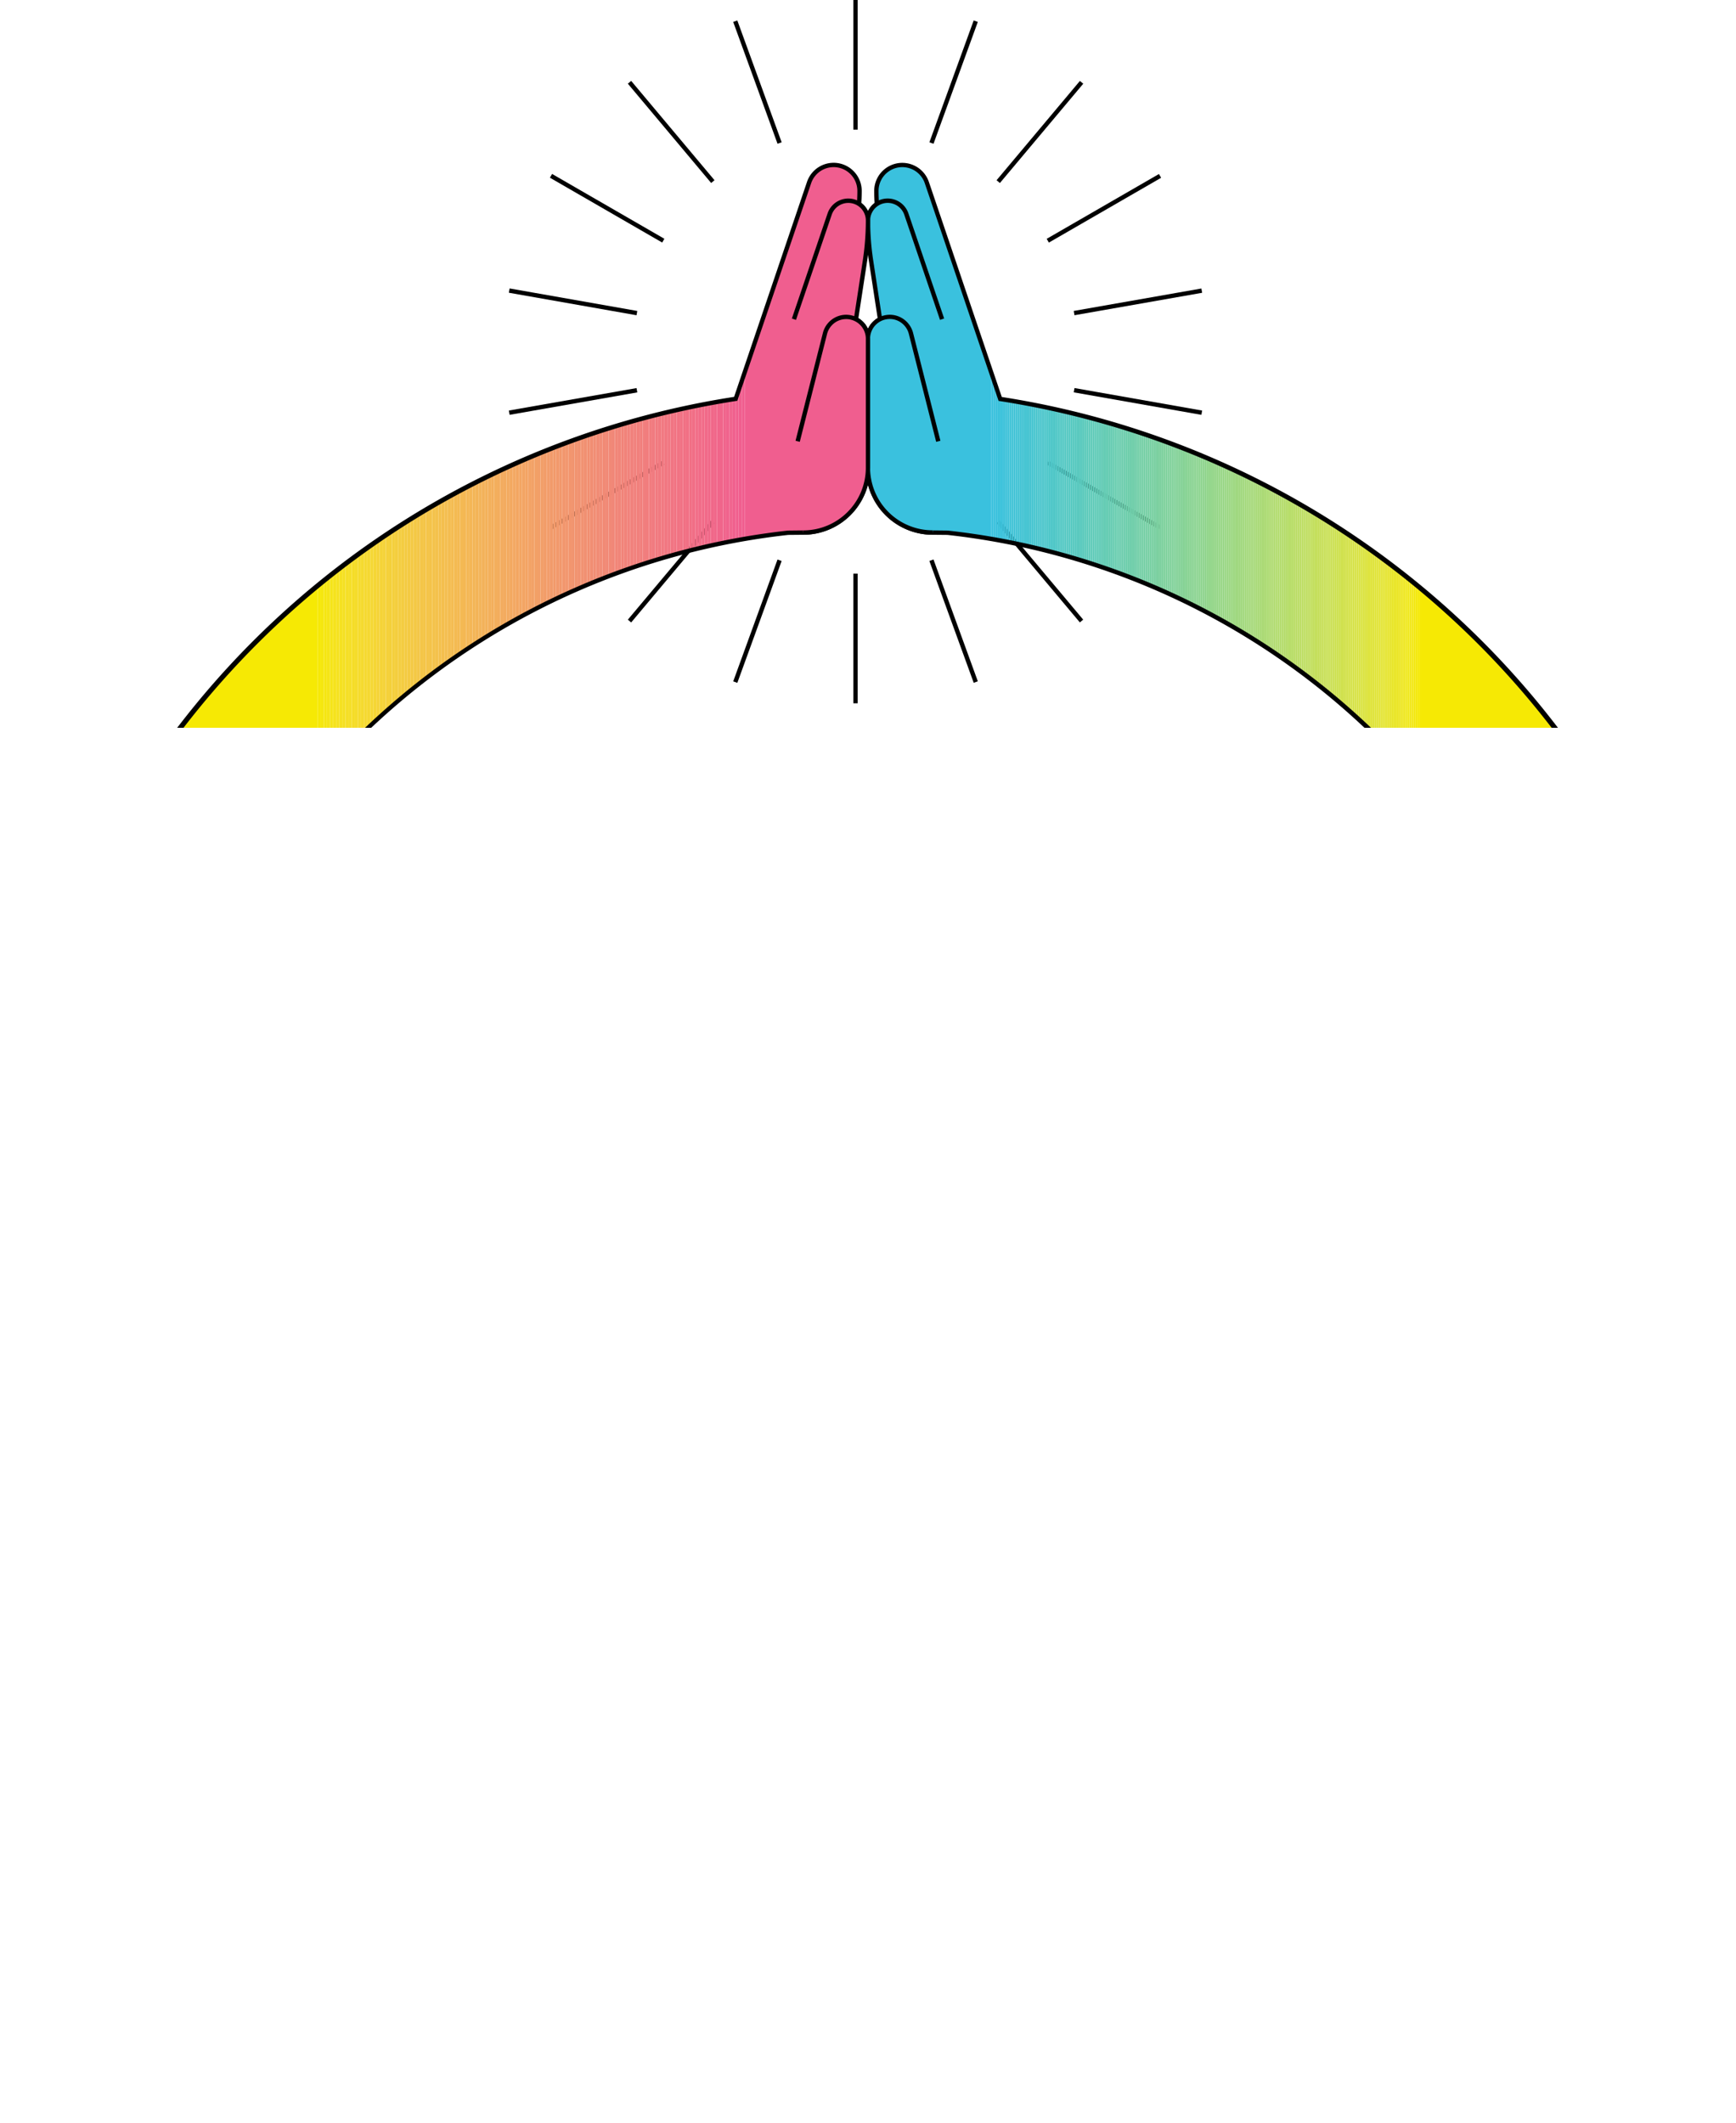 <svg xmlns="http://www.w3.org/2000/svg" xmlns:xlink="http://www.w3.org/1999/xlink" viewBox="0 0 738.01 902.35"><defs><style>.cls-1{fill:none;}.cls-2{clip-path:url(#clip-path);}.cls-3{clip-path:url(#clip-path-2);}.cls-4{fill:#f6e904;}.cls-5{fill:#f5e90b;}.cls-6{fill:#f4e90c;}.cls-7{fill:#f3e813;}.cls-8{fill:#f2e818;}.cls-9{fill:#f1e818;}.cls-10{fill:#f0e81c;}.cls-11{fill:#efe81f;}.cls-12{fill:#eee720;}.cls-13{fill:#ede624;}.cls-14{fill:#ece627;}.cls-15{fill:#ebe627;}.cls-16{fill:#eae629;}.cls-17{fill:#e9e62c;}.cls-18{fill:#e8e62c;}.cls-19{fill:#e7e52f;}.cls-20{fill:#e6e531;}.cls-21{fill:#e5e531;}.cls-22{fill:#e4e534;}.cls-23{fill:#e3e536;}.cls-24{fill:#e2e436;}.cls-25{fill:#e1e439;}.cls-26{fill:#e0e43b;}.cls-27{fill:#dfe43b;}.cls-28{fill:#dfe43d;}.cls-29{fill:#dee43e;}.cls-30{fill:#dde33f;}.cls-31{fill:#dce341;}.cls-32{fill:#dbe343;}.cls-33{fill:#dae343;}.cls-34{fill:#d9e344;}.cls-35{fill:#d8e346;}.cls-36{fill:#d7e247;}.cls-37{fill:#d6e248;}.cls-38{fill:#d5e24a;}.cls-39{fill:#d4e24a;}.cls-40{fill:#d3e24c;}.cls-41{fill:#d2e24d;}.cls-42{fill:#d1e14e;}.cls-43{fill:#d0e14f;}.cls-44{fill:#cfe151;}.cls-45{fill:#cee151;}.cls-46{fill:#cde152;}.cls-47{fill:#cce054;}.cls-48{fill:#cbe054;}.cls-49{fill:#cae056;}.cls-50{fill:#c9e057;}.cls-51{fill:#c8e057;}.cls-52{fill:#c8e059;}.cls-53{fill:#c7df5b;}.cls-54{fill:#c6df5b;}.cls-55{fill:#c5df5c;}.cls-56{fill:#c4df5e;}.cls-57{fill:#c3df5e;}.cls-58{fill:#c2df5f;}.cls-59{fill:#c1de61;}.cls-60{fill:#c0de61;}.cls-61{fill:#bfde62;}.cls-62{fill:#bede64;}.cls-63{fill:#bdde64;}.cls-64{fill:#bcdd65;}.cls-65{fill:#bbdd67;}.cls-66{fill:#badd67;}.cls-67{fill:#b9dd68;}.cls-68{fill:#b8dd69;}.cls-69{fill:#b7dd69;}.cls-70{fill:#b6dc6b;}.cls-71{fill:#b5dc6c;}.cls-72{fill:#b4dc6e;}.cls-73{fill:#b3dc6f;}.cls-74{fill:#b2dc6f;}.cls-75{fill:#b1db70;}.cls-76{fill:#b0db72;}.cls-77{fill:#afdb72;}.cls-78{fill:#aedb73;}.cls-79{fill:#addb74;}.cls-80{fill:#acda75;}.cls-81{fill:#abda76;}.cls-82{fill:#aada77;}.cls-83{fill:#a9da77;}.cls-84{fill:#a8da78;}.cls-85{fill:#a7da7a;}.cls-86{fill:#a6d97a;}.cls-87{fill:#a5d97b;}.cls-88{fill:#a4d97c;}.cls-89{fill:#a3d97e;}.cls-90{fill:#a2d97f;}.cls-91{fill:#a1d87f;}.cls-92{fill:#a0d880;}.cls-93{fill:#9fd881;}.cls-94{fill:#9ed881;}.cls-95{fill:#9dd882;}.cls-96{fill:#9cd883;}.cls-97{fill:#9bd783;}.cls-98{fill:#9ad784;}.cls-99{fill:#99d786;}.cls-100{fill:#98d786;}.cls-101{fill:#97d787;}.cls-102{fill:#96d688;}.cls-103{fill:#95d688;}.cls-104{fill:#95d689;}.cls-105{fill:#94d68b;}.cls-106{fill:#93d68b;}.cls-107{fill:#92d68c;}.cls-108{fill:#90d48d;}.cls-109{fill:#8fd48e;}.cls-110{fill:#8ed48e;}.cls-111{fill:#8dd490;}.cls-112{fill:#8cd491;}.cls-113{fill:#8bd491;}.cls-114{fill:#8ad392;}.cls-115{fill:#89d393;}.cls-116{fill:#88d394;}.cls-117{fill:#87d396;}.cls-118{fill:#86d296;}.cls-119{fill:#85d297;}.cls-120{fill:#84d298;}.cls-121{fill:#83d298;}.cls-122{fill:#82d299;}.cls-123{fill:#81d29a;}.cls-124{fill:#80d19b;}.cls-125{fill:#80d19c;}.cls-126{fill:#7fd19d;}.cls-127{fill:#7ed19e;}.cls-128{fill:#7dd19f;}.cls-129{fill:#7cd09f;}.cls-130{fill:#7bd0a1;}.cls-131{fill:#7ad0a2;}.cls-132{fill:#79d0a2;}.cls-133{fill:#78d0a3;}.cls-134{fill:#77d0a4;}.cls-135{fill:#76cfa4;}.cls-136{fill:#75cfa5;}.cls-137{fill:#75cfa6;}.cls-138{fill:#74cfa6;}.cls-139{fill:#73cfa8;}.cls-140{fill:#72cea9;}.cls-141{fill:#71cea9;}.cls-142{fill:#70ceaa;}.cls-143{fill:#6fceab;}.cls-144{fill:#6eceab;}.cls-145{fill:#6dceac;}.cls-146{fill:#6ccdad;}.cls-147{fill:#6bcdaf;}.cls-148{fill:#6acdb0;}.cls-149{fill:#69cdb0;}.cls-150{fill:#68cdb1;}.cls-151{fill:#67ccb2;}.cls-152{fill:#66ccb2;}.cls-153{fill:#66ccb3;}.cls-154{fill:#65ccb4;}.cls-155{fill:#64ccb4;}.cls-156{fill:#63cbb6;}.cls-157{fill:#62cbb7;}.cls-158{fill:#61cbb7;}.cls-159{fill:#60cbb8;}.cls-160{fill:#60cbb9;}.cls-161{fill:#5fcbb9;}.cls-162{fill:#5ecaba;}.cls-163{fill:#5dcabb;}.cls-164{fill:#5ccabb;}.cls-165{fill:#5bcabc;}.cls-166{fill:#5acabe;}.cls-167{fill:#59c9bf;}.cls-168{fill:#58c9c0;}.cls-169{fill:#57c9c0;}.cls-170{fill:#56c9c1;}.cls-171{fill:#55c9c2;}.cls-172{fill:#55c8c2;}.cls-173{fill:#54c8c3;}.cls-174{fill:#53c8c4;}.cls-175{fill:#52c8c4;}.cls-176{fill:#51c8c5;}.cls-177{fill:#51c8c7;}.cls-178{fill:#50c7c7;}.cls-179{fill:#4fc7c8;}.cls-180{fill:#4ec7c9;}.cls-181{fill:#4dc7c9;}.cls-182{fill:#4dc6ca;}.cls-183{fill:#4cc6cb;}.cls-184{fill:#4bc5cb;}.cls-185{fill:#4ac5cc;}.cls-186{fill:#49c5cd;}.cls-187{fill:#48c5ce;}.cls-188{fill:#47c5d0;}.cls-189{fill:#46c4d0;}.cls-190{fill:#46c4d1;}.cls-191{fill:#45c4d2;}.cls-192{fill:#44c4d2;}.cls-193{fill:#44c4d3;}.cls-194{fill:#43c3d4;}.cls-195{fill:#42c3d4;}.cls-196{fill:#41c3d5;}.cls-197{fill:#41c3d6;}.cls-198{fill:#40c3d6;}.cls-199{fill:#3fc3d7;}.cls-200{fill:#3fc2d9;}.cls-201{fill:#3ec2d9;}.cls-202{fill:#3dc2da;}.cls-203{fill:#3dc2db;}.cls-204{fill:#3cc2db;}.cls-205{fill:#3cc2dc;}.cls-206{fill:#3bc1dd;}.cls-207{fill:#3ac1dd;}.cls-208{fill:#3ac1de;}.cls-209{clip-path:url(#clip-path-3);}.cls-210{fill:#f6e806;}.cls-211{fill:#f5e70f;}.cls-212{fill:#f5e611;}.cls-213{fill:#f5e517;}.cls-214{fill:#f5e418;}.cls-215{fill:#f5e31d;}.cls-216{fill:#f5e21e;}.cls-217{fill:#f5e122;}.cls-218{fill:#f5e023;}.cls-219{fill:#f5df27;}.cls-220{fill:#f5de27;}.cls-221{fill:#f5dd28;}.cls-222{fill:#f5dc2b;}.cls-223{fill:#f5db2c;}.cls-224{fill:#f5da2f;}.cls-225{fill:#f5d92f;}.cls-226{fill:#f5d832;}.cls-227{fill:#f5d733;}.cls-228{fill:#f5d635;}.cls-229{fill:#f5d436;}.cls-230{fill:#f5d338;}.cls-231{fill:#f5d239;}.cls-232{fill:#f5d13b;}.cls-233{fill:#f4d03b;}.cls-234{fill:#f4cf3c;}.cls-235{fill:#f4ce3e;}.cls-236{fill:#f4cd3e;}.cls-237{fill:#f4cc41;}.cls-238{fill:#f4cb41;}.cls-239{fill:#f4ca43;}.cls-240{fill:#f4c943;}.cls-241{fill:#f4c845;}.cls-242{fill:#f4c746;}.cls-243{fill:#f4c648;}.cls-244{fill:#f4c548;}.cls-245{fill:#f4c448;}.cls-246{fill:#f4c34a;}.cls-247{fill:#f4c24a;}.cls-248{fill:#f4c14c;}.cls-249{fill:#f4c04c;}.cls-250{fill:#f4bf4e;}.cls-251{fill:#f4be4f;}.cls-252{fill:#f4bd50;}.cls-253{fill:#f4bc51;}.cls-254{fill:#f4bb52;}.cls-255{fill:#f4ba52;}.cls-256{fill:#f4b953;}.cls-257{fill:#f4b854;}.cls-258{fill:#f4b755;}.cls-259{fill:#f4b656;}.cls-260{fill:#f3b556;}.cls-261{fill:#f3b458;}.cls-262{fill:#f3b358;}.cls-263{fill:#f3b25a;}.cls-264{fill:#f3b15a;}.cls-265{fill:#f3b05c;}.cls-266{fill:#f3af5c;}.cls-267{fill:#f3ae5c;}.cls-268{fill:#f3ad5d;}.cls-269{fill:#f3ac5e;}.cls-270{fill:#f3ab5f;}.cls-271{fill:#f3aa5f;}.cls-272{fill:#f3a961;}.cls-273{fill:#f3a861;}.cls-274{fill:#f3a762;}.cls-275{fill:#f3a663;}.cls-276{fill:#f3a564;}.cls-277{fill:#f3a464;}.cls-278{fill:#f3a366;}.cls-279{fill:#f2a166;}.cls-280{fill:#f2a066;}.cls-281{fill:#f29f68;}.cls-282{fill:#f29e68;}.cls-283{fill:#f29d69;}.cls-284{fill:#f29c69;}.cls-285{fill:#f29b6b;}.cls-286{fill:#f29a6b;}.cls-287{fill:#f2996c;}.cls-288{fill:#f2986c;}.cls-289{fill:#f2976e;}.cls-290{fill:#f2966e;}.cls-291{fill:#f2956e;}.cls-292{fill:#f1946f;}.cls-293{fill:#f1936f;}.cls-294{fill:#f19271;}.cls-295{fill:#f19171;}.cls-296{fill:#f19072;}.cls-297{fill:#f18f72;}.cls-298{fill:#f18e73;}.cls-299{fill:#f18d74;}.cls-300{fill:#f18c75;}.cls-301{fill:#f18b75;}.cls-302{fill:#f18a75;}.cls-303{fill:#f18976;}.cls-304{fill:#f18876;}.cls-305{fill:#f18778;}.cls-306{fill:#f18678;}.cls-307{fill:#f18579;}.cls-308{fill:#f18479;}.cls-309{fill:#f1837a;}.cls-310{fill:#f1827b;}.cls-311{fill:#f1817c;}.cls-312{fill:#f1807c;}.cls-313{fill:#f17f7d;}.cls-314{fill:#f17e7d;}.cls-315{fill:#f17d7e;}.cls-316{fill:#f17c7f;}.cls-317{fill:#f17b80;}.cls-318{fill:#f17a80;}.cls-319{fill:#f17980;}.cls-320{fill:#f17880;}.cls-321{fill:#f17781;}.cls-322{fill:#f17681;}.cls-323{fill:#f17583;}.cls-324{fill:#f17483;}.cls-325{fill:#f17383;}.cls-326{fill:#f17284;}.cls-327{fill:#f17184;}.cls-328{fill:#f17085;}.cls-329{fill:#f16f85;}.cls-330{fill:#f16e86;}.cls-331{fill:#f16d87;}.cls-332{fill:#f16c88;}.cls-333{fill:#f16b88;}.cls-334{fill:#f16a89;}.cls-335{fill:#f06989;}.cls-336{fill:#f06889;}.cls-337{fill:#f0678a;}.cls-338{fill:#f0668a;}.cls-339{fill:#f0658b;}.cls-340{fill:#f0648c;}.cls-341{fill:#f0638d;}.cls-342{fill:#f0628d;}.cls-343{fill:#f0618e;}.cls-344{fill:#f0608e;}.cls-345{fill:#f05f8f;}.cls-346{fill:#f05e8f;}</style><clipPath id="clip-path" transform="translate(0 -10.37)"><rect class="cls-1" x="52" width="639.82" height="319.74"/></clipPath><clipPath id="clip-path-2" transform="translate(0 -10.37)"><path class="cls-1" d="M369,911.8c203.28,0,368.08-164.8,368.08-368.08,0-184.17-135.26-336.75-311.86-363.81L394,88a11,11,0,0,0-10.43-7.48h0a11,11,0,0,0-11,11h0a72.51,72.51,0,0,0,1.1,12.57L381,145.49a9.37,9.37,0,0,0-3.67-.35h0a9.28,9.28,0,0,0-8.31,9.24v54.87a27.51,27.51,0,0,0,27.51,27.51l6.36.06c154.57,16.87,274.86,147.84,274.86,306.9,0,170.51-138.23,308.73-308.73,308.73"/></clipPath><clipPath id="clip-path-3" transform="translate(0 -10.37)"><path class="cls-1" d="M369,852.45c-170.51,0-308.74-138.22-308.74-308.73,0-159.06,120.29-290,274.86-306.9l6.37-.06A27.51,27.51,0,0,0,369,209.25V154.38a9.28,9.28,0,0,0-8.32-9.24h0a9.37,9.37,0,0,0-3.67.35l7.32-41.42a72.51,72.51,0,0,0,1.1-12.57h0a11,11,0,0,0-11-11h0A11,11,0,0,0,344,88l-31.2,92C136.19,207,.93,359.55.93,543.72.93,747,165.72,911.8,369,911.8"/></clipPath></defs><title>rodape_2</title><g id="Camada_2" data-name="Camada 2"><g id="Camada_1-2" data-name="Camada 1"><g class="cls-2"><rect x="362.77" width="1.85" height="55.11"/><rect x="321.07" y="17.73" width="1.86" height="55.11" transform="translate(3.93 102.48) rotate(-20)"/><rect x="284.4" y="38.9" width="1.85" height="55.11" transform="translate(24.04 188.58) rotate(-40)"/><rect x="257.18" y="71.33" width="1.85" height="55.11" transform="translate(43.42 262.6) rotate(-60)"/><rect x="242.7" y="111.12" width="1.85" height="55.11" transform="translate(64.75 344.15) rotate(-80)"/><rect x="216.07" y="180.09" width="55.11" height="1.85" transform="translate(-27.66 34.55) rotate(-9.97)"/><rect x="230.55" y="219.88" width="55.11" height="1.85" transform="translate(-75.83 148.29) rotate(-30)"/><rect x="257.77" y="252.32" width="55.11" height="1.85" transform="translate(-92.08 298.62) rotate(-49.99)"/><rect x="294.44" y="273.49" width="55.11" height="1.86" transform="translate(-45.93 472.9) rotate(-70.02)"/><rect x="362.77" y="243.84" width="1.85" height="55.11"/><rect x="404.47" y="246.86" width="1.86" height="55.11" transform="translate(-69.41 144.82) rotate(-20)"/><rect x="441.14" y="225.69" width="1.85" height="55.11" transform="translate(-59.36 333.03) rotate(-40)"/><rect x="468.36" y="193.25" width="1.85" height="55.11" transform="translate(43.42 506.45) rotate(-60)"/><rect x="482.84" y="153.46" width="1.85" height="55.11" transform="translate(221.49 615.63) rotate(-80)"/><rect x="456.21" y="137.75" width="55.11" height="1.85" transform="translate(-16.71 75.49) rotate(-9.97)"/><rect x="441.73" y="97.96" width="55.11" height="1.85" transform="translate(13.44 237.55) rotate(-30)"/><rect x="414.51" y="65.53" width="55.11" height="1.85" transform="translate(106.97 351.97) rotate(-49.99)"/><rect x="377.84" y="44.35" width="55.11" height="1.86" transform="translate(224.32 400.43) rotate(-70.02)"/><g class="cls-3"><rect class="cls-4" x="604.28" y="70.11" width="132.8" height="831.31"/><rect class="cls-4" x="603.42" y="70.11" width="0.86" height="831.31"/><rect class="cls-5" x="602.56" y="70.11" width="0.86" height="831.31"/><rect class="cls-6" x="601.69" y="70.11" width="0.86" height="831.31"/><rect class="cls-7" x="600.83" y="70.11" width="0.86" height="831.31"/><rect class="cls-8" x="599.97" y="70.11" width="0.86" height="831.31"/><rect class="cls-9" x="599.11" y="70.11" width="0.86" height="831.31"/><rect class="cls-10" x="598.24" y="70.11" width="0.86" height="831.31"/><rect class="cls-11" x="597.38" y="70.11" width="0.86" height="831.31"/><rect class="cls-12" x="596.52" y="70.11" width="0.86" height="831.31"/><rect class="cls-13" x="595.65" y="70.11" width="0.86" height="831.31"/><rect class="cls-14" x="594.79" y="70.11" width="0.86" height="831.31"/><rect class="cls-15" x="593.93" y="70.11" width="0.86" height="831.31"/><rect class="cls-16" x="593.07" y="70.11" width="0.86" height="831.31"/><rect class="cls-17" x="592.2" y="70.11" width="0.86" height="831.31"/><rect class="cls-18" x="591.34" y="70.11" width="0.86" height="831.31"/><rect class="cls-19" x="590.48" y="70.11" width="0.86" height="831.31"/><rect class="cls-20" x="589.61" y="70.11" width="0.86" height="831.31"/><rect class="cls-21" x="588.75" y="70.11" width="0.86" height="831.31"/><rect class="cls-22" x="587.89" y="70.11" width="0.86" height="831.31"/><rect class="cls-23" x="587.03" y="70.11" width="0.86" height="831.31"/><rect class="cls-24" x="586.16" y="70.11" width="0.86" height="831.31"/><rect class="cls-25" x="585.3" y="70.11" width="0.86" height="831.31"/><rect class="cls-26" x="584.44" y="70.11" width="0.86" height="831.31"/><rect class="cls-27" x="583.57" y="70.11" width="0.86" height="831.31"/><rect class="cls-28" x="582.71" y="70.11" width="0.86" height="831.31"/><rect class="cls-29" x="581.85" y="70.11" width="0.86" height="831.31"/><rect class="cls-30" x="580.99" y="70.11" width="0.86" height="831.31"/><rect class="cls-31" x="580.12" y="70.11" width="0.86" height="831.31"/><rect class="cls-32" x="579.26" y="70.11" width="0.86" height="831.31"/><rect class="cls-33" x="578.4" y="70.11" width="0.86" height="831.31"/><rect class="cls-34" x="577.53" y="70.11" width="0.86" height="831.31"/><rect class="cls-35" x="576.67" y="70.11" width="0.86" height="831.31"/><rect class="cls-36" x="575.81" y="70.11" width="0.86" height="831.31"/><rect class="cls-37" x="574.95" y="70.11" width="0.86" height="831.31"/><rect class="cls-38" x="574.08" y="70.11" width="0.86" height="831.31"/><rect class="cls-39" x="573.22" y="70.11" width="0.86" height="831.31"/><rect class="cls-40" x="572.36" y="70.11" width="0.86" height="831.31"/><rect class="cls-41" x="571.49" y="70.11" width="0.86" height="831.31"/><rect class="cls-42" x="570.63" y="70.11" width="0.86" height="831.31"/><rect class="cls-43" x="569.77" y="70.11" width="0.86" height="831.31"/><rect class="cls-44" x="568.91" y="70.11" width="0.86" height="831.31"/><rect class="cls-45" x="568.04" y="70.11" width="0.86" height="831.31"/><rect class="cls-46" x="567.18" y="70.11" width="0.86" height="831.31"/><rect class="cls-47" x="566.32" y="70.11" width="0.86" height="831.31"/><rect class="cls-48" x="565.45" y="70.11" width="0.86" height="831.31"/><rect class="cls-49" x="564.59" y="70.11" width="0.86" height="831.31"/><rect class="cls-50" x="563.73" y="70.11" width="0.86" height="831.31"/><rect class="cls-51" x="562.87" y="70.11" width="0.86" height="831.31"/><rect class="cls-52" x="562" y="70.11" width="0.86" height="831.31"/><rect class="cls-53" x="561.14" y="70.11" width="0.86" height="831.31"/><rect class="cls-54" x="560.28" y="70.11" width="0.86" height="831.31"/><rect class="cls-55" x="559.41" y="70.11" width="0.86" height="831.31"/><rect class="cls-56" x="558.55" y="70.11" width="0.86" height="831.31"/><rect class="cls-57" x="557.69" y="70.11" width="0.86" height="831.31"/><rect class="cls-58" x="556.83" y="70.11" width="0.86" height="831.31"/><rect class="cls-59" x="555.96" y="70.11" width="0.86" height="831.31"/><rect class="cls-60" x="555.1" y="70.11" width="0.86" height="831.31"/><rect class="cls-61" x="554.24" y="70.11" width="0.86" height="831.31"/><rect class="cls-62" x="553.38" y="70.11" width="0.86" height="831.31"/><rect class="cls-63" x="552.51" y="70.11" width="0.86" height="831.31"/><rect class="cls-64" x="551.65" y="70.11" width="0.86" height="831.31"/><rect class="cls-65" x="550.79" y="70.11" width="0.86" height="831.31"/><rect class="cls-66" x="549.92" y="70.11" width="0.86" height="831.31"/><rect class="cls-67" x="549.06" y="70.11" width="0.86" height="831.31"/><rect class="cls-68" x="548.2" y="70.11" width="0.86" height="831.31"/><rect class="cls-69" x="547.34" y="70.11" width="0.86" height="831.31"/><rect class="cls-70" x="546.47" y="70.11" width="0.86" height="831.31"/><rect class="cls-71" x="545.61" y="70.11" width="0.86" height="831.31"/><rect class="cls-71" x="544.75" y="70.11" width="0.86" height="831.31"/><rect class="cls-72" x="543.88" y="70.11" width="0.86" height="831.31"/><rect class="cls-73" x="543.02" y="70.11" width="0.86" height="831.31"/><rect class="cls-74" x="542.16" y="70.11" width="0.86" height="831.31"/><rect class="cls-75" x="541.3" y="70.11" width="0.86" height="831.31"/><rect class="cls-76" x="540.43" y="70.11" width="0.86" height="831.31"/><rect class="cls-77" x="539.57" y="70.11" width="0.86" height="831.31"/><rect class="cls-78" x="538.71" y="70.11" width="0.86" height="831.31"/><rect class="cls-79" x="537.84" y="70.11" width="0.86" height="831.31"/><rect class="cls-80" x="536.98" y="70.11" width="0.86" height="831.31"/><rect class="cls-81" x="536.12" y="70.11" width="0.86" height="831.31"/><rect class="cls-82" x="535.26" y="70.11" width="0.86" height="831.31"/><rect class="cls-83" x="534.39" y="70.11" width="0.86" height="831.31"/><rect class="cls-84" x="533.53" y="70.11" width="0.86" height="831.31"/><rect class="cls-85" x="532.67" y="70.11" width="0.86" height="831.31"/><rect class="cls-86" x="531.8" y="70.11" width="0.86" height="831.31"/><rect class="cls-87" x="530.94" y="70.11" width="0.86" height="831.31"/><rect class="cls-88" x="530.08" y="70.11" width="0.86" height="831.31"/><rect class="cls-88" x="529.22" y="70.11" width="0.86" height="831.31"/><rect class="cls-89" x="528.35" y="70.11" width="0.86" height="831.31"/><rect class="cls-90" x="527.49" y="70.11" width="0.86" height="831.31"/><rect class="cls-91" x="526.63" y="70.11" width="0.86" height="831.31"/><rect class="cls-92" x="525.76" y="70.11" width="0.86" height="831.31"/><rect class="cls-93" x="524.9" y="70.11" width="0.86" height="831.31"/><rect class="cls-94" x="524.04" y="70.11" width="0.86" height="831.31"/><rect class="cls-95" x="523.18" y="70.11" width="0.86" height="831.31"/><rect class="cls-96" x="522.31" y="70.11" width="0.86" height="831.31"/><rect class="cls-97" x="521.45" y="70.11" width="0.86" height="831.31"/><rect class="cls-98" x="520.59" y="70.11" width="0.86" height="831.31"/><rect class="cls-99" x="519.72" y="70.11" width="0.86" height="831.31"/><rect class="cls-100" x="518.86" y="70.11" width="0.86" height="831.31"/><rect class="cls-101" x="518" y="70.11" width="0.86" height="831.31"/><rect class="cls-102" x="517.14" y="70.11" width="0.86" height="831.31"/><rect class="cls-103" x="516.27" y="70.11" width="0.86" height="831.31"/><rect class="cls-104" x="515.41" y="70.11" width="0.86" height="831.31"/><rect class="cls-105" x="514.55" y="70.11" width="0.86" height="831.31"/><rect class="cls-106" x="513.68" y="70.11" width="0.86" height="831.31"/><rect class="cls-107" x="512.82" y="70.11" width="0.86" height="831.31"/><rect class="cls-108" x="511.96" y="70.11" width="0.86" height="831.31"/><rect class="cls-109" x="511.1" y="70.11" width="0.86" height="831.31"/><rect class="cls-110" x="510.23" y="70.11" width="0.86" height="831.31"/><rect class="cls-111" x="509.37" y="70.11" width="0.86" height="831.31"/><rect class="cls-112" x="508.51" y="70.11" width="0.86" height="831.31"/><rect class="cls-113" x="507.64" y="70.11" width="0.86" height="831.31"/><rect class="cls-114" x="506.78" y="70.11" width="0.86" height="831.31"/><rect class="cls-115" x="505.92" y="70.11" width="0.86" height="831.31"/><rect class="cls-115" x="505.06" y="70.11" width="0.86" height="831.31"/><rect class="cls-116" x="504.19" y="70.11" width="0.86" height="831.31"/><rect class="cls-117" x="503.33" y="70.11" width="0.86" height="831.31"/><rect class="cls-118" x="502.47" y="70.11" width="0.86" height="831.31"/><rect class="cls-119" x="501.6" y="70.11" width="0.86" height="831.31"/><rect class="cls-120" x="500.74" y="70.11" width="0.86" height="831.31"/><rect class="cls-121" x="499.88" y="70.11" width="0.86" height="831.31"/><rect class="cls-122" x="499.02" y="70.11" width="0.86" height="831.31"/><rect class="cls-123" x="498.15" y="70.11" width="0.86" height="831.31"/><rect class="cls-124" x="497.29" y="70.11" width="0.86" height="831.31"/><rect class="cls-125" x="496.43" y="70.11" width="0.86" height="831.31"/><rect class="cls-126" x="495.56" y="70.11" width="0.86" height="831.31"/><rect class="cls-126" x="494.7" y="70.11" width="0.86" height="831.31"/><rect class="cls-127" x="493.84" y="70.11" width="0.86" height="831.31"/><rect class="cls-128" x="492.98" y="70.11" width="0.86" height="831.31"/><rect class="cls-129" x="492.11" y="70.11" width="0.86" height="831.31"/><rect class="cls-130" x="491.25" y="70.11" width="0.86" height="831.31"/><rect class="cls-131" x="490.39" y="70.11" width="0.86" height="831.31"/><rect class="cls-132" x="489.53" y="70.11" width="0.86" height="831.31"/><rect class="cls-133" x="488.66" y="70.11" width="0.86" height="831.31"/><rect class="cls-134" x="487.8" y="70.11" width="0.86" height="831.31"/><rect class="cls-135" x="486.94" y="70.11" width="0.86" height="831.31"/><rect class="cls-136" x="486.07" y="70.11" width="0.86" height="831.31"/><rect class="cls-137" x="485.21" y="70.11" width="0.86" height="831.31"/><rect class="cls-138" x="484.35" y="70.11" width="0.86" height="831.31"/><rect class="cls-139" x="483.49" y="70.11" width="0.86" height="831.31"/><rect class="cls-140" x="482.62" y="70.11" width="0.86" height="831.31"/><rect class="cls-141" x="481.76" y="70.11" width="0.86" height="831.31"/><rect class="cls-142" x="480.9" y="70.11" width="0.86" height="831.31"/><rect class="cls-143" x="480.03" y="70.11" width="0.86" height="831.31"/><rect class="cls-144" x="479.17" y="70.11" width="0.86" height="831.31"/><rect class="cls-145" x="478.31" y="70.11" width="0.86" height="831.31"/><rect class="cls-146" x="477.45" y="70.11" width="0.86" height="831.31"/><rect class="cls-146" x="476.58" y="70.11" width="0.86" height="831.31"/><rect class="cls-147" x="475.72" y="70.11" width="0.86" height="831.31"/><rect class="cls-148" x="474.86" y="70.11" width="0.86" height="831.31"/><rect class="cls-149" x="473.99" y="70.11" width="0.86" height="831.31"/><rect class="cls-150" x="473.13" y="70.11" width="0.86" height="831.31"/><rect class="cls-151" x="472.27" y="70.11" width="0.86" height="831.31"/><rect class="cls-152" x="471.41" y="70.11" width="0.86" height="831.31"/><rect class="cls-153" x="470.54" y="70.11" width="0.86" height="831.31"/><rect class="cls-154" x="469.68" y="70.11" width="0.86" height="831.31"/><rect class="cls-155" x="468.82" y="70.11" width="0.86" height="831.31"/><rect class="cls-156" x="467.95" y="70.11" width="0.86" height="831.31"/><rect class="cls-157" x="467.09" y="70.11" width="0.86" height="831.31"/><rect class="cls-158" x="466.23" y="70.11" width="0.86" height="831.31"/><rect class="cls-159" x="465.37" y="70.11" width="0.86" height="831.31"/><rect class="cls-160" x="464.5" y="70.11" width="0.86" height="831.31"/><rect class="cls-161" x="463.64" y="70.11" width="0.86" height="831.31"/><rect class="cls-162" x="462.78" y="70.11" width="0.86" height="831.31"/><rect class="cls-163" x="461.91" y="70.11" width="0.86" height="831.31"/><rect class="cls-164" x="461.05" y="70.11" width="0.86" height="831.31"/><rect class="cls-165" x="460.19" y="70.11" width="0.86" height="831.31"/><rect class="cls-166" x="459.33" y="70.11" width="0.86" height="831.31"/><rect class="cls-166" x="458.46" y="70.11" width="0.86" height="831.31"/><rect class="cls-167" x="457.6" y="70.11" width="0.86" height="831.31"/><rect class="cls-168" x="456.74" y="70.11" width="0.86" height="831.31"/><rect class="cls-169" x="455.87" y="70.11" width="0.86" height="831.31"/><rect class="cls-170" x="455.01" y="70.11" width="0.86" height="831.31"/><rect class="cls-171" x="454.15" y="70.11" width="0.86" height="831.31"/><rect class="cls-172" x="453.29" y="70.11" width="0.86" height="831.31"/><rect class="cls-173" x="452.42" y="70.11" width="0.86" height="831.31"/><rect class="cls-174" x="451.56" y="70.11" width="0.86" height="831.31"/><rect class="cls-175" x="450.7" y="70.11" width="0.86" height="831.31"/><rect class="cls-176" x="449.83" y="70.11" width="0.86" height="831.31"/><rect class="cls-177" x="448.97" y="70.11" width="0.86" height="831.31"/><rect class="cls-178" x="448.11" y="70.11" width="0.86" height="831.31"/><rect class="cls-179" x="447.25" y="70.11" width="0.86" height="831.31"/><rect class="cls-180" x="446.38" y="70.11" width="0.86" height="831.31"/><rect class="cls-181" x="445.52" y="70.11" width="0.86" height="831.31"/><rect class="cls-182" x="444.66" y="70.11" width="0.86" height="831.31"/><rect class="cls-183" x="443.79" y="70.11" width="0.86" height="831.31"/><rect class="cls-184" x="442.93" y="70.11" width="0.86" height="831.31"/><rect class="cls-185" x="442.07" y="70.11" width="0.86" height="831.31"/><rect class="cls-186" x="441.21" y="70.11" width="0.86" height="831.31"/><rect class="cls-186" x="440.34" y="70.11" width="0.86" height="831.31"/><rect class="cls-187" x="439.48" y="70.11" width="0.86" height="831.31"/><rect class="cls-188" x="438.62" y="70.11" width="0.86" height="831.31"/><rect class="cls-189" x="437.75" y="70.11" width="0.86" height="831.31"/><rect class="cls-190" x="436.89" y="70.11" width="0.86" height="831.31"/><rect class="cls-191" x="436.03" y="70.11" width="0.86" height="831.31"/><rect class="cls-192" x="435.17" y="70.11" width="0.86" height="831.31"/><rect class="cls-193" x="434.3" y="70.11" width="0.86" height="831.31"/><rect class="cls-194" x="433.44" y="70.11" width="0.86" height="831.31"/><rect class="cls-195" x="432.58" y="70.11" width="0.86" height="831.31"/><rect class="cls-196" x="431.72" y="70.11" width="0.86" height="831.31"/><rect class="cls-197" x="430.85" y="70.11" width="0.86" height="831.31"/><rect class="cls-198" x="429.99" y="70.11" width="0.86" height="831.31"/><rect class="cls-199" x="429.13" y="70.11" width="0.86" height="831.31"/><rect class="cls-200" x="428.26" y="70.11" width="0.86" height="831.31"/><rect class="cls-201" x="427.4" y="70.11" width="0.86" height="831.31"/><rect class="cls-202" x="426.54" y="70.11" width="0.86" height="831.31"/><rect class="cls-203" x="425.68" y="70.11" width="0.86" height="831.31"/><rect class="cls-204" x="424.81" y="70.11" width="0.86" height="831.31"/><rect class="cls-205" x="423.95" y="70.11" width="0.86" height="831.31"/><rect class="cls-206" x="423.09" y="70.11" width="0.86" height="831.31"/><rect class="cls-207" x="422.22" y="70.11" width="0.86" height="831.31"/><rect class="cls-208" x="421.36" y="70.11" width="0.86" height="831.31"/><rect class="cls-208" x="369.01" y="70.11" width="52.35" height="831.31"/></g><path d="M369,912.72v-1.85a367.18,367.18,0,0,0,56.08-730l-.56-.08L393.14,88.25A10.09,10.09,0,0,0,373.5,91.5a71.65,71.65,0,0,0,1.09,12.41l7.58,42.9-1.45-.44a8.38,8.38,0,0,0-6.19.54,8.34,8.34,0,0,0-4.6,7.47v54.87a26.61,26.61,0,0,0,26.59,26.58l6.37.07A309.67,309.67,0,0,1,369,853.38v-1.86a307.82,307.82,0,0,0,33.77-613.77l-6.27-.06a28.47,28.47,0,0,1-28.43-28.44V154.38a10.23,10.23,0,0,1,9.14-10.16,10.35,10.35,0,0,1,2.61.06l-7.07-40a73.37,73.37,0,0,1-1.11-12.73,11.94,11.94,0,0,1,23.25-3.84l31,91.41A369,369,0,0,1,369,912.72Z" transform="translate(0 -10.37)"/><path class="cls-208" d="M400.5,146.07l-15.19-44.7a8.38,8.38,0,0,0-7.93-5.68h0a8.38,8.38,0,0,0-8.37,8.38h0a115,115,0,0,0,1.31,17.28l15,97.88" transform="translate(0 -10.37)"/><path d="M384.41,219.37l-15-97.88a115.32,115.32,0,0,1-1.33-17.42,9.3,9.3,0,0,1,18.11-3l15.19,44.69-1.76.59-15.19-44.69a7.45,7.45,0,0,0-14.5,2.4,113,113,0,0,0,1.31,17.14l15,97.88Z" transform="translate(0 -10.37)"/><path class="cls-208" d="M398.93,198,387.31,152.1a9.31,9.31,0,0,0-10-7h0a9.28,9.28,0,0,0-8.31,9.24v54.87a27.51,27.51,0,0,0,27.51,27.51" transform="translate(0 -10.37)"/><path d="M396.52,237.69a28.47,28.47,0,0,1-28.44-28.44V154.38a10.23,10.23,0,0,1,9.14-10.16,10,10,0,0,1,4,.38,10.29,10.29,0,0,1,6.95,7.27l11.62,45.86-1.8.46-11.62-45.86a8.44,8.44,0,0,0-5.69-6,8.38,8.38,0,0,0-6.19.54,8.34,8.34,0,0,0-4.6,7.47v54.87a26.61,26.61,0,0,0,26.59,26.58Z" transform="translate(0 -10.37)"/><g class="cls-209"><rect class="cls-4" x="0.93" y="70.11" width="132.8" height="831.31"/><rect class="cls-4" x="133.73" y="70.11" width="1.32" height="831.31"/><rect class="cls-210" x="135.05" y="70.11" width="1.32" height="831.31"/><rect class="cls-211" x="136.36" y="70.11" width="1.32" height="831.31"/><rect class="cls-212" x="137.68" y="70.11" width="1.32" height="831.31"/><rect class="cls-213" x="138.99" y="70.11" width="1.32" height="831.31"/><rect class="cls-214" x="140.31" y="70.11" width="1.32" height="831.31"/><rect class="cls-215" x="141.63" y="70.11" width="1.32" height="831.31"/><rect class="cls-216" x="142.94" y="70.11" width="1.32" height="831.31"/><rect class="cls-217" x="144.26" y="70.11" width="1.32" height="831.31"/><rect class="cls-218" x="145.57" y="70.11" width="1.32" height="831.31"/><rect class="cls-219" x="146.89" y="70.11" width="1.32" height="831.31"/><rect class="cls-220" x="148.21" y="70.11" width="1.32" height="831.31"/><rect class="cls-221" x="149.52" y="70.11" width="1.32" height="831.31"/><rect class="cls-222" x="150.84" y="70.11" width="1.32" height="831.31"/><rect class="cls-223" x="152.15" y="70.11" width="1.32" height="831.31"/><rect class="cls-224" x="153.47" y="70.11" width="1.32" height="831.31"/><rect class="cls-225" x="154.79" y="70.11" width="1.32" height="831.31"/><rect class="cls-226" x="156.1" y="70.11" width="1.32" height="831.31"/><rect class="cls-227" x="157.42" y="70.11" width="1.32" height="831.31"/><rect class="cls-228" x="158.73" y="70.11" width="1.32" height="831.31"/><rect class="cls-229" x="160.05" y="70.11" width="1.32" height="831.31"/><rect class="cls-230" x="161.37" y="70.11" width="1.32" height="831.31"/><rect class="cls-231" x="162.68" y="70.11" width="1.32" height="831.31"/><rect class="cls-232" x="164" y="70.11" width="1.32" height="831.31"/><rect class="cls-233" x="165.31" y="70.11" width="1.32" height="831.31"/><rect class="cls-234" x="166.63" y="70.11" width="1.32" height="831.31"/><rect class="cls-235" x="167.95" y="70.11" width="1.32" height="831.31"/><rect class="cls-236" x="169.26" y="70.11" width="1.32" height="831.31"/><rect class="cls-237" x="170.58" y="70.11" width="1.32" height="831.31"/><rect class="cls-238" x="171.89" y="70.11" width="1.32" height="831.31"/><rect class="cls-239" x="173.21" y="70.11" width="1.32" height="831.31"/><rect class="cls-240" x="174.53" y="70.11" width="1.32" height="831.31"/><rect class="cls-241" x="175.84" y="70.11" width="1.32" height="831.31"/><rect class="cls-242" x="177.16" y="70.11" width="1.32" height="831.31"/><rect class="cls-243" x="178.47" y="70.11" width="1.32" height="831.31"/><rect class="cls-244" x="179.79" y="70.11" width="1.32" height="831.31"/><rect class="cls-245" x="181.11" y="70.11" width="1.32" height="831.31"/><rect class="cls-246" x="182.42" y="70.11" width="1.32" height="831.31"/><rect class="cls-247" x="183.74" y="70.11" width="1.32" height="831.31"/><rect class="cls-248" x="185.05" y="70.11" width="1.32" height="831.31"/><rect class="cls-249" x="186.37" y="70.11" width="1.32" height="831.31"/><rect class="cls-250" x="187.69" y="70.11" width="1.32" height="831.31"/><rect class="cls-251" x="189" y="70.11" width="1.32" height="831.31"/><rect class="cls-252" x="190.32" y="70.11" width="1.32" height="831.31"/><rect class="cls-253" x="191.63" y="70.11" width="1.32" height="831.31"/><rect class="cls-254" x="192.95" y="70.11" width="1.32" height="831.31"/><rect class="cls-255" x="194.27" y="70.11" width="1.32" height="831.31"/><rect class="cls-256" x="195.58" y="70.11" width="1.32" height="831.31"/><rect class="cls-257" x="196.9" y="70.11" width="1.32" height="831.31"/><rect class="cls-258" x="198.21" y="70.11" width="1.32" height="831.31"/><rect class="cls-259" x="199.53" y="70.11" width="1.32" height="831.31"/><rect class="cls-260" x="200.85" y="70.11" width="1.32" height="831.31"/><rect class="cls-261" x="202.16" y="70.11" width="1.32" height="831.31"/><rect class="cls-262" x="203.48" y="70.11" width="1.32" height="831.31"/><rect class="cls-263" x="204.79" y="70.11" width="1.32" height="831.31"/><rect class="cls-264" x="206.11" y="70.11" width="1.32" height="831.31"/><rect class="cls-265" x="207.43" y="70.11" width="1.32" height="831.31"/><rect class="cls-266" x="208.74" y="70.11" width="1.32" height="831.31"/><rect class="cls-267" x="210.06" y="70.11" width="1.32" height="831.31"/><rect class="cls-268" x="211.37" y="70.11" width="1.32" height="831.31"/><rect class="cls-269" x="212.69" y="70.11" width="1.32" height="831.31"/><rect class="cls-270" x="214.01" y="70.11" width="1.32" height="831.31"/><rect class="cls-271" x="215.32" y="70.11" width="1.32" height="831.31"/><rect class="cls-272" x="216.64" y="70.11" width="1.32" height="831.31"/><rect class="cls-273" x="217.95" y="70.11" width="1.32" height="831.31"/><rect class="cls-274" x="219.27" y="70.11" width="1.32" height="831.31"/><rect class="cls-275" x="220.59" y="70.11" width="1.32" height="831.31"/><rect class="cls-276" x="221.9" y="70.11" width="1.32" height="831.31"/><rect class="cls-277" x="223.22" y="70.11" width="1.32" height="831.31"/><rect class="cls-278" x="224.53" y="70.11" width="1.32" height="831.31"/><rect class="cls-279" x="225.85" y="70.11" width="1.32" height="831.31"/><rect class="cls-280" x="227.17" y="70.11" width="1.32" height="831.31"/><rect class="cls-281" x="228.48" y="70.11" width="1.32" height="831.31"/><rect class="cls-282" x="229.8" y="70.11" width="1.32" height="831.31"/><rect class="cls-283" x="231.11" y="70.11" width="1.32" height="831.31"/><rect class="cls-284" x="232.43" y="70.11" width="1.32" height="831.31"/><rect class="cls-285" x="233.75" y="70.11" width="1.32" height="831.31"/><rect class="cls-286" x="235.06" y="70.11" width="1.32" height="831.31"/><rect class="cls-287" x="236.38" y="70.11" width="1.32" height="831.31"/><rect class="cls-288" x="237.69" y="70.11" width="1.32" height="831.31"/><rect class="cls-289" x="239.01" y="70.11" width="1.32" height="831.31"/><rect class="cls-290" x="240.33" y="70.11" width="1.32" height="831.31"/><rect class="cls-291" x="241.64" y="70.11" width="1.32" height="831.31"/><rect class="cls-292" x="242.96" y="70.11" width="1.32" height="831.31"/><rect class="cls-293" x="244.27" y="70.11" width="1.32" height="831.31"/><rect class="cls-294" x="245.59" y="70.11" width="1.32" height="831.31"/><rect class="cls-295" x="246.91" y="70.11" width="1.32" height="831.31"/><rect class="cls-296" x="248.22" y="70.11" width="1.32" height="831.31"/><rect class="cls-297" x="249.54" y="70.11" width="1.32" height="831.31"/><rect class="cls-298" x="250.85" y="70.11" width="1.32" height="831.31"/><rect class="cls-299" x="252.17" y="70.11" width="1.32" height="831.31"/><rect class="cls-300" x="253.48" y="70.11" width="1.32" height="831.31"/><rect class="cls-301" x="254.8" y="70.11" width="1.32" height="831.31"/><rect class="cls-302" x="256.12" y="70.11" width="1.32" height="831.31"/><rect class="cls-303" x="257.43" y="70.11" width="1.32" height="831.31"/><rect class="cls-304" x="258.75" y="70.11" width="1.32" height="831.31"/><rect class="cls-305" x="260.06" y="70.11" width="1.32" height="831.31"/><rect class="cls-306" x="261.38" y="70.11" width="1.32" height="831.31"/><rect class="cls-307" x="262.7" y="70.11" width="1.32" height="831.31"/><rect class="cls-308" x="264.01" y="70.11" width="1.32" height="831.31"/><rect class="cls-309" x="265.33" y="70.11" width="1.32" height="831.31"/><rect class="cls-310" x="266.64" y="70.11" width="1.32" height="831.31"/><rect class="cls-311" x="267.96" y="70.11" width="1.32" height="831.31"/><rect class="cls-312" x="269.28" y="70.11" width="1.32" height="831.31"/><rect class="cls-312" x="270.59" y="70.11" width="1.32" height="831.31"/><rect class="cls-313" x="271.91" y="70.11" width="1.32" height="831.31"/><rect class="cls-314" x="273.22" y="70.11" width="1.32" height="831.31"/><rect class="cls-315" x="274.54" y="70.11" width="1.32" height="831.31"/><rect class="cls-316" x="275.86" y="70.11" width="1.32" height="831.31"/><rect class="cls-317" x="277.17" y="70.11" width="1.32" height="831.31"/><rect class="cls-318" x="278.49" y="70.11" width="1.32" height="831.31"/><rect class="cls-319" x="279.8" y="70.11" width="1.32" height="831.31"/><rect class="cls-320" x="281.12" y="70.11" width="1.32" height="831.31"/><rect class="cls-321" x="282.44" y="70.11" width="1.32" height="831.31"/><rect class="cls-322" x="283.75" y="70.11" width="1.32" height="831.31"/><rect class="cls-323" x="285.07" y="70.11" width="1.32" height="831.31"/><rect class="cls-324" x="286.38" y="70.11" width="1.32" height="831.31"/><rect class="cls-325" x="287.7" y="70.11" width="1.32" height="831.31"/><rect class="cls-326" x="289.02" y="70.11" width="1.32" height="831.31"/><rect class="cls-327" x="290.33" y="70.11" width="1.32" height="831.31"/><rect class="cls-328" x="291.65" y="70.11" width="1.32" height="831.31"/><rect class="cls-329" x="292.96" y="70.11" width="1.32" height="831.31"/><rect class="cls-330" x="294.28" y="70.11" width="1.32" height="831.31"/><rect class="cls-331" x="295.6" y="70.11" width="1.32" height="831.31"/><rect class="cls-332" x="296.91" y="70.11" width="1.32" height="831.31"/><rect class="cls-333" x="298.23" y="70.11" width="1.32" height="831.31"/><rect class="cls-334" x="299.54" y="70.11" width="1.32" height="831.31"/><rect class="cls-335" x="300.86" y="70.11" width="1.32" height="831.31"/><rect class="cls-336" x="302.18" y="70.11" width="1.32" height="831.31"/><rect class="cls-337" x="303.49" y="70.11" width="1.32" height="831.31"/><rect class="cls-338" x="304.81" y="70.11" width="1.32" height="831.31"/><rect class="cls-339" x="306.12" y="70.11" width="1.32" height="831.31"/><rect class="cls-340" x="307.44" y="70.11" width="1.32" height="831.31"/><rect class="cls-341" x="308.76" y="70.11" width="1.32" height="831.31"/><rect class="cls-342" x="310.07" y="70.11" width="1.32" height="831.31"/><rect class="cls-343" x="311.39" y="70.11" width="1.32" height="831.31"/><rect class="cls-344" x="312.7" y="70.11" width="1.32" height="831.31"/><rect class="cls-345" x="314.02" y="70.11" width="1.32" height="831.31"/><rect class="cls-346" x="315.34" y="70.11" width="1.32" height="831.31"/><rect class="cls-346" x="316.65" y="70.11" width="52.35" height="831.31"/></g><path d="M369,912.72a369,369,0,0,1-56.92-733.65l31-91.41a11.95,11.95,0,0,1,23.26,3.84,73.38,73.38,0,0,1-1.12,12.73l-7.07,40.05a10.35,10.35,0,0,1,2.61-.06,10.21,10.21,0,0,1,9.14,10.16v54.87a28.47,28.47,0,0,1-28.43,28.44l-6.36.06A307.82,307.82,0,0,0,369,851.52v1.86A309.68,309.68,0,0,1,335,235.9l6.46-.07a26.61,26.61,0,0,0,26.59-26.58V154.38a8.33,8.33,0,0,0-4.6-7.47,8.48,8.48,0,0,0-2.88-.85,8.59,8.59,0,0,0-3.31.31l-1.44.44,7.58-42.9a71.64,71.64,0,0,0,1.08-12.41,10.09,10.09,0,0,0-19.64-3.25l-31.39,92.49-.55.08A367.18,367.18,0,0,0,369,910.87Z" transform="translate(0 -10.37)"/><path class="cls-346" d="M337.52,146.07l15.18-44.7a8.4,8.4,0,0,1,7.93-5.68h0a8.38,8.38,0,0,1,8.38,8.38h0a113.67,113.67,0,0,1-1.32,17.28l-15,97.88" transform="translate(0 -10.37)"/><path d="M353.6,219.37l-1.83-.28,15-97.88a113.12,113.12,0,0,0,1.31-17.14,7.45,7.45,0,0,0-14.5-2.4l-15.19,44.69-1.75-.59,15.18-44.69a9.3,9.3,0,0,1,18.11,3,115.51,115.51,0,0,1-1.32,17.42Z" transform="translate(0 -10.37)"/><path class="cls-346" d="M341.5,236.76A27.51,27.51,0,0,0,369,209.25V154.38a9.28,9.28,0,0,0-8.32-9.24h0a9.31,9.31,0,0,0-10,7L339.08,198" transform="translate(0 -10.37)"/><path d="M341.5,237.69v-1.86a26.61,26.61,0,0,0,26.58-26.58V154.38a8.33,8.33,0,0,0-4.6-7.47,8.48,8.48,0,0,0-2.88-.85,8.59,8.59,0,0,0-3.31.31,8.44,8.44,0,0,0-5.69,6L340,198.19l-1.8-.46,11.63-45.86a10.26,10.26,0,0,1,6.94-7.27,10,10,0,0,1,4-.38,10.21,10.21,0,0,1,9.14,10.16v54.87A28.47,28.47,0,0,1,341.5,237.69Z" transform="translate(0 -10.37)"/></g></g></g></svg>